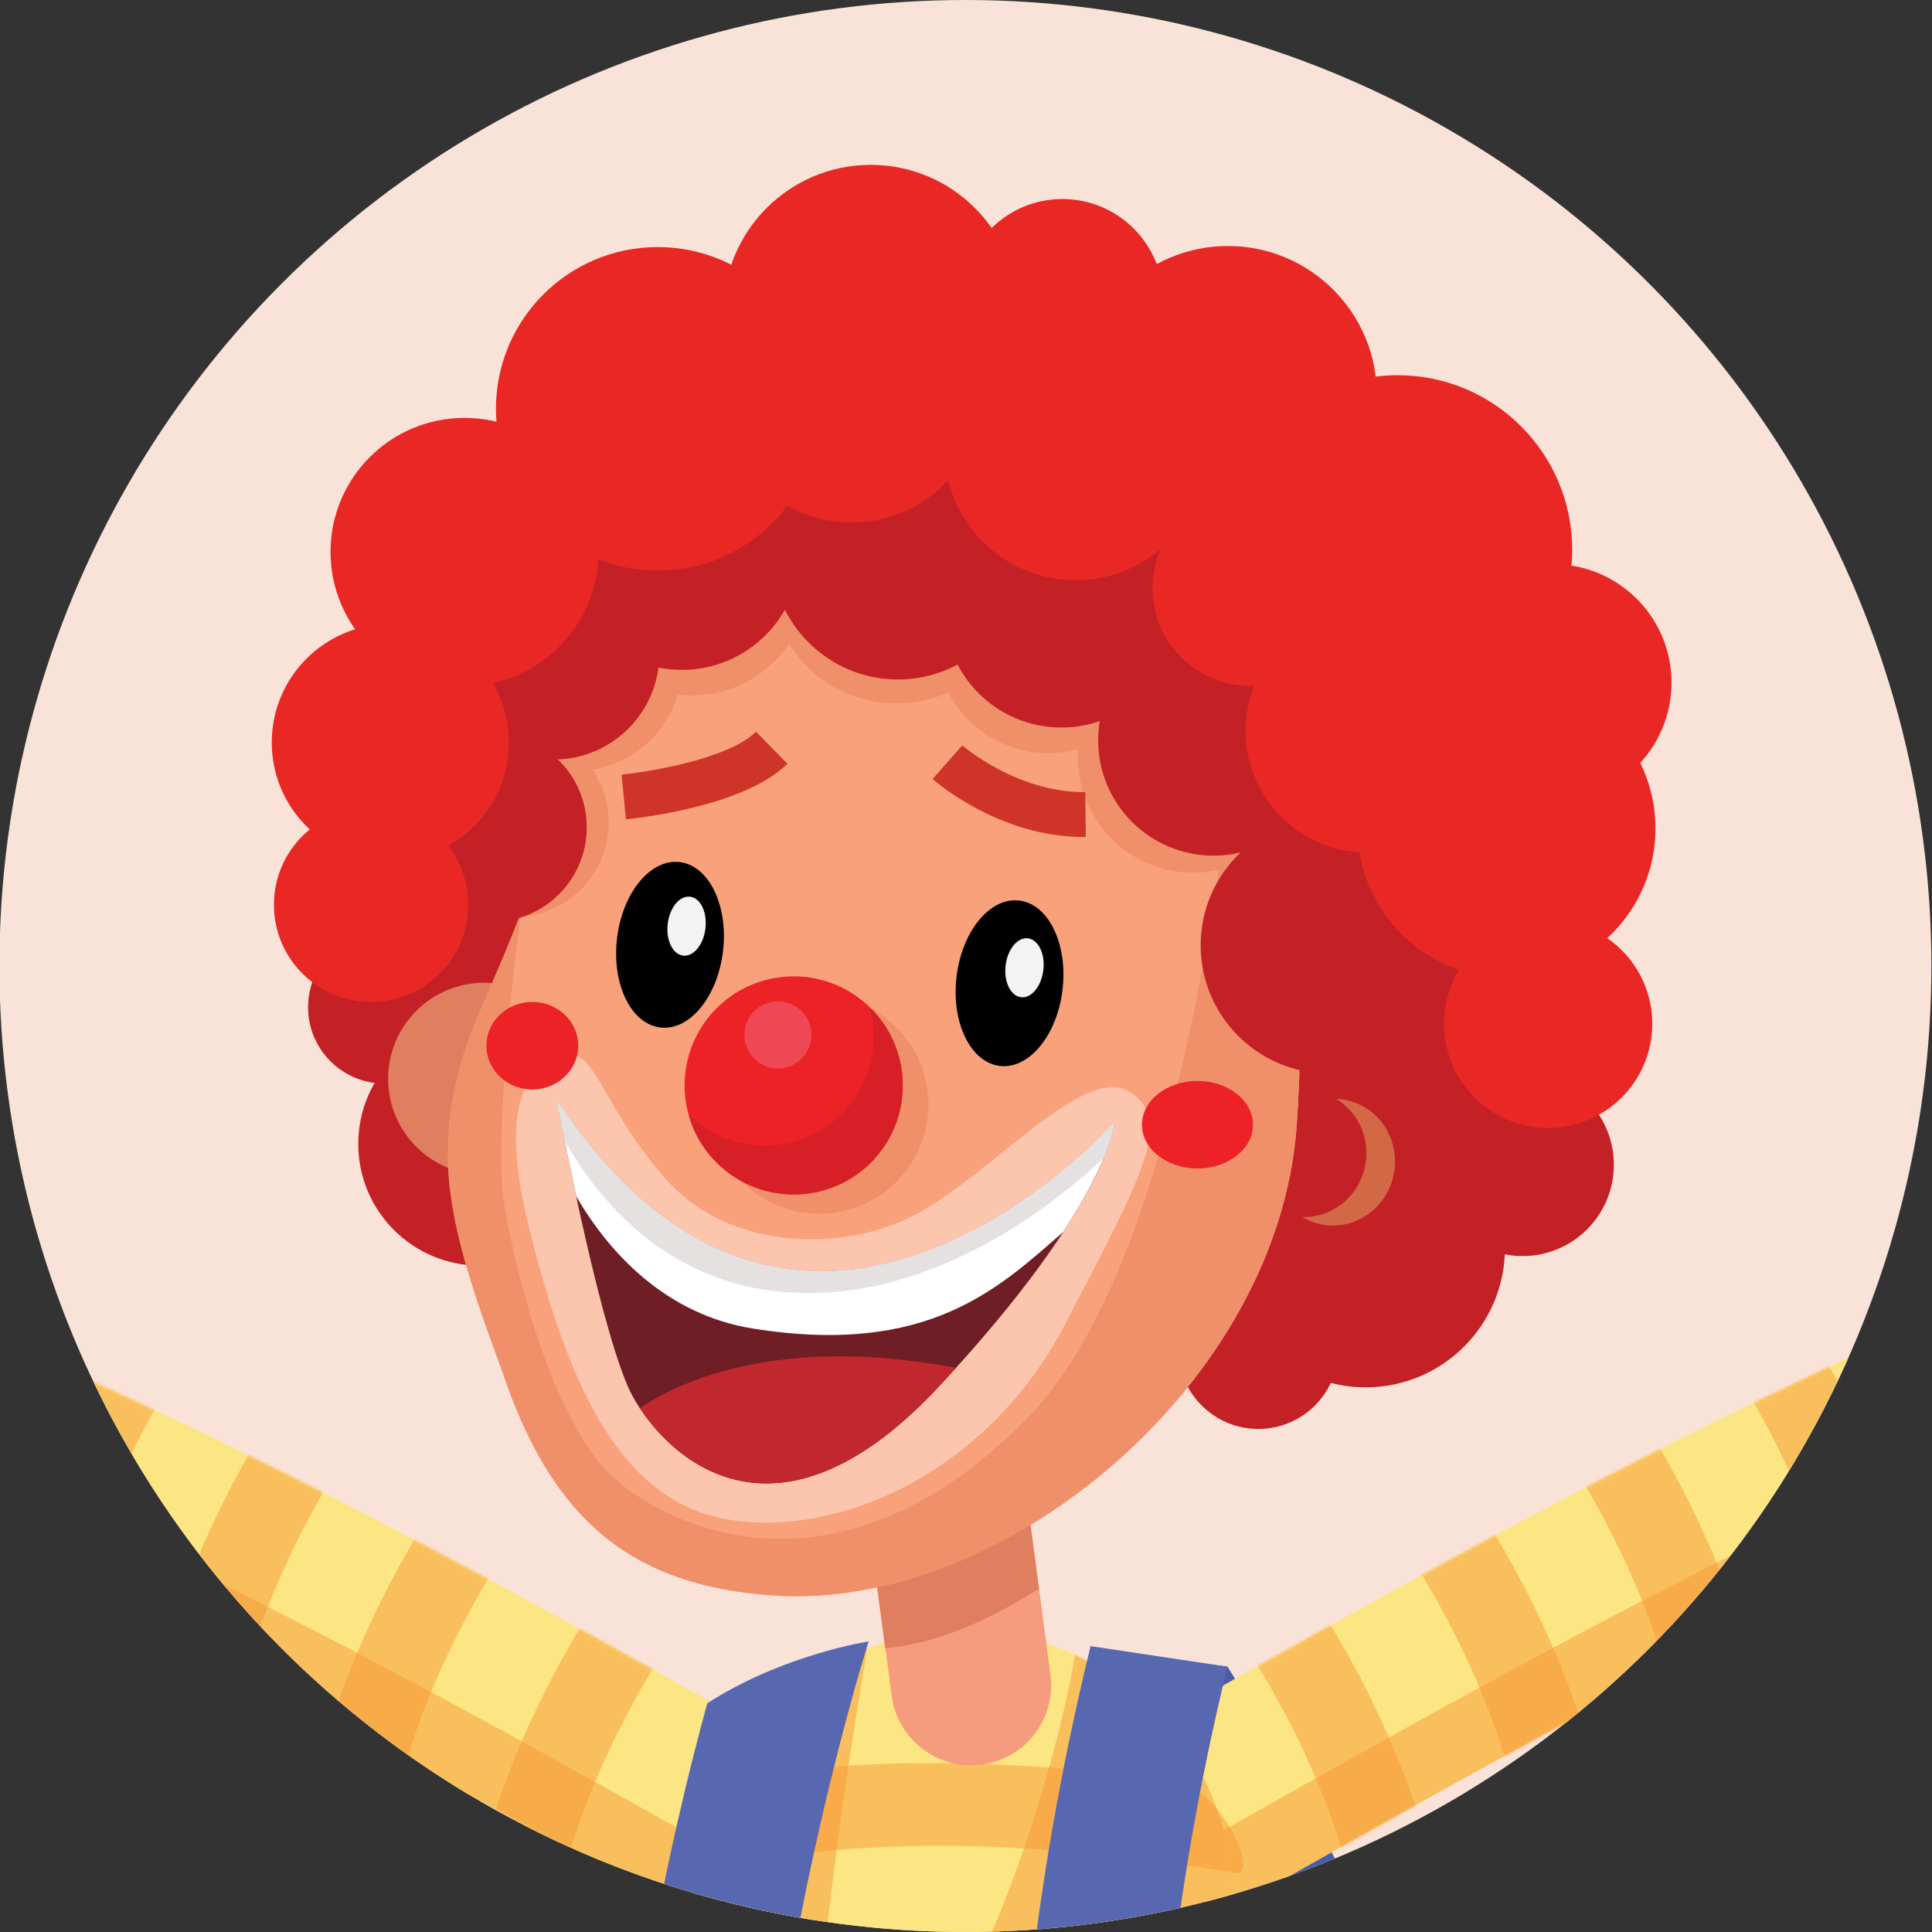 <?xml version="1.0" encoding="utf-8"?>
<!-- Generator: Adobe Illustrator 25.2.3, SVG Export Plug-In . SVG Version: 6.00 Build 0)  -->
<svg version="1.1" id="Layer_1" xmlns="http://www.w3.org/2000/svg" xmlns:xlink="http://www.w3.org/1999/xlink" x="0px" y="0px"
	 viewBox="0 0 576 576" enable-background="new 0 0 576 576" xml:space="preserve">
<rect x="0" y="0" width="576" height="576" fill="#333333" stroke="none"/>
<g>
	<g>
		<defs>
			<circle id="SVGID_1_" cx="287.82" cy="288" r="288"/>
		</defs>
		<use xlink:href="#SVGID_1_"  overflow="visible" fill="#F9E3D9"/>
		<clipPath id="SVGID_2_">
			<use xlink:href="#SVGID_1_"  overflow="visible"/>
		</clipPath>
		<g clip-path="url(#SVGID_2_)">
			<path fill="#495DAA" d="M367.23,592.87h48.12c-17.07-41.84-35.52-74-49.39-95.97c-3.49-0.52-38.86-4.01-38.86-4.01l-4.14,23.55
				c1.65,2.64,3.39,5.39,5.21,8.27C339.51,542.68,353.56,564.95,367.23,592.87z"/>
			<g>
				<path fill="#FCE583" d="M225.37,578.54c-4.92,0-9.91-1.23-14.5-3.82l-5.2-2.93c-96.06-54.14-227.62-128.28-354.59-162.23
					c-15.79-4.23-25.17-20.45-20.95-36.25c4.22-15.79,20.45-25.17,36.25-20.95C0.59,388.25,135.92,464.52,234.74,520.21l5.2,2.93
					c14.25,8.03,19.29,26.08,11.26,40.32C245.75,573.12,235.72,578.54,225.37,578.54z"/>
				<path fill="#FCE583" d="M362.93,567.08c4.92,0,9.91-1.23,14.51-3.82l5.2-2.93c96.06-54.14,227.62-128.28,354.58-162.23
					c15.79-4.23,25.18-20.45,20.95-36.25c-4.22-15.79-20.45-25.17-36.24-20.95c-134.21,35.9-269.55,112.16-368.36,167.85l-5.2,2.93
					c-14.25,8.03-19.29,26.08-11.26,40.32C342.54,561.65,352.59,567.08,362.93,567.08z"/>
				<path opacity="0.47" fill="#F79532" d="M349.56,549.89c4.92,0,9.91-1.23,14.5-3.82l5.2-2.93
					c96.07-54.14,227.62-128.28,354.59-162.24c15.79-4.22,25.17-20.45,20.95-36.24c-0.06-0.23-0.15-0.44-0.22-0.67
					c6.46,3.8,11.49,10.04,13.58,17.85c4.23,15.79-5.16,32.02-20.95,36.25c-126.97,33.95-258.53,108.09-354.58,162.23l-5.2,2.93
					c-4.59,2.59-9.59,3.82-14.51,3.82c-10.34,0-20.38-5.42-25.82-15.08c-1.13-2-1.97-4.09-2.6-6.21
					C339.06,548.46,344.27,549.89,349.56,549.89z"/>
				<path opacity="0.47" fill="#F79532" d="M238.74,561.35c-4.92,0-9.91-1.23-14.5-3.81l-5.21-2.94
					C122.97,500.46-8.58,426.32-135.55,392.37c-15.79-4.22-25.18-20.45-20.95-36.25c0.06-0.23,0.14-0.44,0.21-0.66
					c-6.45,3.8-11.49,10.04-13.58,17.85c-4.22,15.79,5.16,32.02,20.95,36.25c126.97,33.95,258.53,108.09,354.59,162.23l5.2,2.93
					c4.59,2.59,9.58,3.82,14.5,3.82c10.34,0,20.38-5.42,25.82-15.08c1.14-2,1.98-4.09,2.6-6.21
					C249.23,559.92,244.03,561.35,238.74,561.35z"/>
				<path fill="#FCE583" d="M366.05,592.87c0.25-5.76,0.56-10.39,0.88-15.08c0.14-2.03,0.28-4.09,0.42-6.22
					c2.85-44.21-30.68-82.36-74.89-85.21c-44.21-2.87-82.36,30.67-85.21,74.88c-0.12,1.94-0.25,3.8-0.38,5.65
					c-0.54,7.92-1.05,15.53-1.39,25.98H366.05z"/>
				<defs>
					<filter id="Adobe_OpacityMaskFilter" filterUnits="userSpaceOnUse" x="-107.22" y="347.13" width="784.58" height="245.74">
						<feColorMatrix  type="matrix" values="1 0 0 0 0  0 1 0 0 0  0 0 1 0 0  0 0 0 1 0"/>
					</filter>
				</defs>
				<mask maskUnits="userSpaceOnUse" x="-107.22" y="347.13" width="784.58" height="245.74" id="SVGID_3_">
					<g filter="url(#Adobe_OpacityMaskFilter)">
						<g>
							<path fill="#FFFFFF" d="M288.2,829.02c-43.06,0-78.67-34.16-80.12-77.52c-4.55-135.6-3-158.3-1.21-184.61
								c0.13-1.85,0.25-3.71,0.38-5.65c2.85-44.21,41-77.75,85.21-74.88c44.21,2.85,77.74,41,74.89,85.21
								c-0.14,2.13-0.28,4.19-0.42,6.22c-1.43,21.02-2.78,40.87,1.49,168.32c1.48,44.28-33.2,81.37-77.48,82.86
								C290.02,829,289.11,829.02,288.2,829.02z"/>
						</g>
						<g>
							<path fill="#FFFFFF" d="M225.37,578.54c-4.92,0-9.91-1.23-14.5-3.82l-5.2-2.93c-96.06-54.14-227.62-128.28-354.59-162.23
								c-15.79-4.23-25.17-20.45-20.95-36.25c4.22-15.79,20.45-25.17,36.25-20.95C0.59,388.25,135.92,464.52,234.74,520.21l5.2,2.93
								c14.25,8.03,19.29,26.08,11.26,40.32C245.75,573.12,235.72,578.54,225.37,578.54z"/>
						</g>
						<g>
							<path fill="#FFFFFF" d="M362.93,567.08c4.92,0,9.91-1.23,14.51-3.82l5.2-2.93c96.06-54.14,227.62-128.28,354.58-162.23
								c15.79-4.23,25.18-20.45,20.95-36.25c-4.22-15.79-20.45-25.17-36.24-20.95c-134.21,35.9-269.55,112.16-368.36,167.85
								l-5.2,2.93c-14.25,8.03-19.29,26.08-11.26,40.32C342.54,561.65,352.59,567.08,362.93,567.08z"/>
						</g>
					</g>
				</mask>
				<g opacity="0.47" mask="url(#SVGID_3_)">
					<path fill="#F79532" d="M395.92,592.87l0.2-0.9c-121.77-26.64-216.12-0.91-220.08,0.2l0.2,0.7H395.92z"/>
					<path fill="#F79532" d="M368.47,558.41c-104.71-17.77-154.8-0.8-155.65-0.56l-6.69-23.91c3.43-0.96,44.61-15.65,142.78-3.51
						C364.05,532.31,375.8,559.66,368.47,558.41z"/>
					<path fill="#F79532" d="M404.62,570.16c-7.1-40.22-32.18-77.58-32.43-77.95l20.56-13.93c1.15,1.7,28.31,42.19,36.32,87.57
						L404.62,570.16z"/>
					<path fill="#F79532" d="M453.01,542.15c-7.09-40.22-32.18-77.58-32.43-77.95l20.56-13.93c1.15,1.7,28.32,42.19,36.33,87.57
						L453.01,542.15z"/>
					<path fill="#F79532" d="M500.11,512.86c-7.09-40.22-32.18-77.58-32.43-77.95l20.56-13.93c1.16,1.7,28.31,42.19,36.32,87.57
						L500.11,512.86z"/>
					<path fill="#F79532" d="M548.5,484.85c-7.1-40.21-32.18-77.58-32.43-77.95l20.55-13.92c1.16,1.7,28.32,42.18,36.33,87.56
						L548.5,484.85z"/>
					<path fill="#F79532" d="M599.43,459.39c-7.1-40.22-32.18-77.59-32.43-77.96l20.56-13.92c1.15,1.7,28.31,42.19,36.32,87.57
						L599.43,459.39z"/>
					<path fill="#F79532" d="M652.9,439.01c-7.09-40.21-32.18-77.58-32.43-77.95l20.56-13.93c1.16,1.7,28.32,42.19,36.33,87.57
						L652.9,439.01z"/>
					<path fill="#F79532" d="M165.51,570.16l-24.45-4.31c8.01-45.38,35.17-85.86,36.33-87.57l20.55,13.93l-10.27-6.96l10.28,6.96
						C197.7,492.57,172.58,530.11,165.51,570.16z"/>
					<path fill="#F79532" d="M117.13,542.15l-24.45-4.31c8.01-45.38,35.17-85.86,36.33-87.57l20.55,13.93l-10.28-6.96l10.29,6.95
						C149.31,464.56,124.19,502.1,117.13,542.15z"/>
					<path fill="#F79532" d="M70.02,512.86l-24.45-4.31c8.01-45.38,35.17-85.86,36.33-87.57l20.55,13.93l-10.28-6.96l10.29,6.96
						C102.2,435.27,77.09,472.82,70.02,512.86z"/>
					<path fill="#F79532" d="M21.64,484.85l-24.45-4.31c8.01-45.38,35.17-85.86,36.32-87.56l20.56,13.92l-10.28-6.96l10.29,6.96
						C53.82,407.26,28.7,444.81,21.64,484.85z"/>
					<path fill="#F79532" d="M-29.3,459.39l-24.45-4.31c8.01-45.38,35.17-85.87,36.33-87.57l20.55,13.92l-10.27-6.96l10.28,6.95
						C2.89,381.8-22.23,419.34-29.3,459.39z"/>
					<path fill="#F79532" d="M-82.77,439.01l-24.45-4.31c8.01-45.38,35.17-85.86,36.32-87.57l20.56,13.93l-10.28-6.96l10.29,6.96
						C-50.59,361.42-75.7,398.97-82.77,439.01z"/>
				</g>
				<path opacity="0.47" fill="#F79532" d="M244.64,592.87c4.81-48.34,12.2-91.49,13.95-101.36c-8.8,3.38-16.9,8.26-23.93,14.38
					l-10.39,71.98l-2.28,15H244.64z"/>
				<path opacity="0.47" fill="#F79532" d="M366.05,592.87c0.25-5.76,0.56-10.39,0.88-15.08c0.14-2.03,0.28-4.09,0.42-6.22
					c2.21-34.22-17.39-64.8-46.85-78.2c-1.89,11.62-10.63,54.27-32.29,99.49H366.05z"/>
			</g>
			<g>
				<path fill="#F4F4F4" d="M761.8,385.76c0.74,0.08,1.49,0.1,2.25,0.05c0.36-0.02,36.08-1.94,72.45,1.72
					c7.86,0.8,14.89-4.94,15.68-12.82c0.8-7.86-4.94-14.89-12.81-15.68c-38.68-3.9-75.38-1.91-76.92-1.83
					c-7.9,0.44-13.94,7.21-13.5,15.1C749.35,379.44,754.91,385.07,761.8,385.76z"/>
				<path fill="#E6E6E5" d="M818.33,380.59c20.49,1.11,29.55-1.81,33.87-8.61c0.08,0.9,0.08,1.81-0.01,2.74
					c-0.79,7.88-7.82,13.61-15.68,12.82c-21.53-2.17-42.83-2.38-56.71-2.19C786.19,383.07,799.43,379.56,818.33,380.59z"/>
				<path fill="#F4F4F4" d="M684.6,361.57c0,24.76,21.03,44.82,46.96,44.82c25.94,0,46.96-20.07,46.96-44.82
					c0-18.9,2.05-58.29-14.37-49.65c-9.07,4.78-35.81,9.07-35.34-9.07C729.3,284.7,684.6,336.81,684.6,361.57z"/>
				<path fill="#F4F4F4" d="M711.64,351.55c6.88,0,12.95-4.96,14.12-11.97c6.92-41.56,4.05-69.55,3.93-70.73
					c-0.84-7.86-7.92-13.54-15.77-12.71c-7.86,0.84-13.55,7.89-12.72,15.75c0.05,0.54,2.49,25.81-3.7,62.98
					c-1.3,7.81,3.97,15.19,11.77,16.49C710.07,351.48,710.87,351.55,711.64,351.55z"/>
				<path fill="#F4F4F4" d="M762.65,346.56c0.17-0.16,17.33-15.77,61.1-19.91c7.88-0.74,13.66-7.73,12.92-15.61
					s-7.73-13.66-15.61-12.92c-54.18,5.11-76.17,25.68-78.5,28.01l20.26,20.26L762.65,346.56z"/>
				<path fill="#F4F4F4" d="M819.4,417.54c6.2,0,11.91-4.05,13.74-10.31c2.23-7.59-2.13-15.55-9.72-17.77
					c-28.75-8.41-74.62-13.81-76.56-14.04c-7.85-0.9-14.97,4.71-15.89,12.57c-0.91,7.86,4.71,14.97,12.57,15.89
					c0.45,0.05,45.41,5.35,71.83,13.08C816.71,417.35,818.07,417.54,819.4,417.54z"/>
				<path fill="#E6E6E5" d="M684.6,361.57c0-9.25,6.25-22.33,14.05-34.14c4.72-33.07,2.6-55.05,2.55-55.54
					c-0.83-7.86,4.86-14.91,12.72-15.75c0.83-0.08,1.65-0.08,2.45-0.03c-3.79,4.12-8.18,10.61-8.88,19.05
					c-1.28,15.28,1.91,38.83-0.64,52.84c-2.55,14.01,8.28,29.92,8.28,29.92s-3.82,14.01,3.18,22.92c7,8.92,15.91,12.09,28.65,12.73
					c12.73,0.63,30.56,6.36,60.48,10.82c13.58,2.02,21.51,1.68,26.13,0.71c-0.1,0.71-0.23,1.42-0.44,2.13
					c-1.83,6.25-7.54,10.31-13.74,10.31c-1.33,0-2.69-0.19-4.03-0.58c-22.79-6.67-59.37-11.53-69.27-12.77
					c-4.58,1.42-9.46,2.2-14.54,2.2C705.62,406.39,684.6,386.32,684.6,361.57z"/>
				<path fill="#F4F4F4" d="M703.97,421.26c0.76,0,1.52-0.06,2.28-0.18c7.81-1.25,13.13-8.6,11.88-16.41
					c-4.23-26.45-25.92-61.19-26.84-62.66c-4.21-6.7-13.05-8.71-19.75-4.5c-6.7,4.21-8.71,13.05-4.51,19.74l0,0
					c5.42,8.63,20.08,34.79,22.82,51.95C690.97,416.24,697.06,421.26,703.97,421.26z"/>
				<path fill="#E6E6E5" d="M779.43,330.54c4.46-4.46,28.65-10.19,38.2-12.09c7.51-1.5,14.99-5.77,17.86-11.85
					c0.61,1.38,1.02,2.87,1.17,4.46c0.74,7.88-5.04,14.86-12.92,15.61c-21.07,1.99-35.96,6.64-45.77,10.95
					C777.23,335.72,776.94,333.03,779.43,330.54z"/>
				<path fill="#F4F4F4" d="M767.8,362.53c0.74,0,1.49-0.06,2.25-0.18c0.35-0.06,35.7-5.55,72.25-5.55
					c7.91,0,14.33-6.42,14.33-14.33c0-7.91-6.42-14.33-14.33-14.33c-38.87,0-75.19,5.67-76.72,5.91
					c-7.81,1.23-13.14,8.57-11.91,16.38C754.78,357.5,760.87,362.53,767.8,362.53z"/>
				<path fill="#E6E6E5" d="M823.52,351.71c20.5-0.95,29.21-4.76,32.84-11.96c0.17,0.88,0.27,1.79,0.27,2.73
					c0,7.91-6.42,14.33-14.33,14.33c-21.64,0-42.85,1.93-56.64,3.51C791.79,357.41,804.61,352.59,823.52,351.71z"/>
				<path fill="#E6E6E5" d="M671.54,337.51c0.1-0.07,0.22-0.12,0.33-0.18c-1.93,4.24-1.76,9.33,0.89,13.56
					c5.42,8.63,20.07,34.79,22.82,51.95c1.13,7.04,7.21,12.06,14.12,12.06c0.76,0,1.51-0.06,2.28-0.18
					c1.83-0.29,3.52-0.93,5.03-1.83c-1.93,4.21-5.85,7.41-10.76,8.19c-0.76,0.12-1.53,0.18-2.28,0.18
					c-6.91,0-12.99-5.02-14.12-12.06c-2.74-17.15-17.4-43.31-22.82-51.95C662.82,350.56,664.84,341.72,671.54,337.51z"/>
			</g>
			<g>
				<g>
					<path fill="#5868B0" d="M348.91,592.87c3.16-28.83,8.5-60.94,17.05-95.97l-40.82-6.13c-9.16,37.56-14.83,71.65-18.15,102.1
						H348.91z"/>
				</g>
				<g>
					<path fill="#5868B0" d="M234.78,592.87c9.89-58.29,23.95-102.76,24.19-103.49c0,0-25.47,3.82-48.12,18.45
						c-5.5,20.09-12.87,50.16-18.62,85.04H234.78z"/>
				</g>
			</g>
			<g>
				<g>
					<path fill="#C42126" d="M160.93,274.04c0-19.95-16.17-36.12-36.13-36.12c-19.95,0-36.12,16.17-36.12,36.12
						c0,19.95,16.17,36.13,36.12,36.13C144.75,310.17,160.93,293.99,160.93,274.04z"/>
					<path fill="#C42126" d="M137.37,300.3c0,12.57-10.19,22.76-22.76,22.76c-12.57,0-22.76-10.19-22.76-22.76
						s10.19-22.76,22.76-22.76C127.18,277.54,137.37,287.73,137.37,300.3z"/>
					<circle fill="#C42126" cx="396.16" cy="310.48" r="30.56"/>
					<circle fill="#C42126" cx="453.93" cy="347.26" r="27.22"/>
					<path fill="#C42126" d="M395.21,304.28c0,18.19,14.75,32.94,32.94,32.94c18.2,0,32.95-14.75,32.95-32.94
						c0-18.2-14.75-32.95-32.95-32.95C409.96,271.34,395.21,286.09,395.21,304.28z"/>
					<path fill="#C42126" d="M365.6,372.08c0-22.94,18.59-41.54,41.54-41.54c22.95,0,41.54,18.6,41.54,41.54
						s-18.59,41.54-41.54,41.54C384.2,413.62,365.6,395.02,365.6,372.08z"/>
					<circle fill="#C42126" cx="375.15" cy="402.16" r="23.87"/>
					<path fill="#C42126" d="M179.39,341.04c0-20.04-16.25-36.28-36.29-36.28c-20.04,0-36.29,16.24-36.29,36.28
						c0,20.04,16.24,36.29,36.29,36.29C163.14,377.34,179.39,361.09,179.39,341.04z"/>
					<path fill="#C42126" d="M425.28,346.3c0,15.82-12.82,28.65-28.65,28.65s-28.65-12.83-28.65-28.65
						c0-15.82,12.82-28.65,28.65-28.65S425.28,330.48,425.28,346.3z"/>
				</g>
				<path fill="#F59C7E" d="M289.49,526.31c-11.79,0-22.05-8.73-23.64-20.74l-11.77-88.81c-1.74-13.07,7.46-25.07,20.53-26.8
					c13.08-1.72,25.07,7.46,26.8,20.53l11.77,88.81c1.74,13.07-7.45,25.07-20.53,26.8C291.6,526.23,290.54,526.31,289.49,526.31z"/>
				<path fill="#E07E60" d="M263.9,491.45c9.67-1.02,23.87-3.94,45.84-17.79l-8.32-63.18c-0.67-5.08-2.92-9.57-6.15-13.07
					l-40.41,25.18L263.9,491.45z"/>
				<path fill="#E07E60" d="M173.02,321.63c0,15.82-12.82,28.65-28.65,28.65s-28.65-12.82-28.65-28.65
					c0-15.83,12.83-28.65,28.65-28.65S173.02,305.8,173.02,321.63z"/>
				<path fill="#D36846" d="M400.98,327.91c-0.87-0.16-1.74-0.23-2.59-0.26c6.44,3.86,10.14,11.58,8.67,19.62
					c-1.71,9.37-9.84,15.87-18.81,15.56c1.79,1.07,3.78,1.87,5.95,2.26c9.94,1.81,19.52-5.03,21.39-15.3
					C417.46,339.51,410.92,329.72,400.98,327.91z"/>
				<path fill="#F8A17B" d="M386.61,335.32c-5.26,76.82-86.71,144.82-155.65,140.37c-41.87-2.7-65.44-21.88-80.22-63.98
					c-6.12-17.44-17.18-44.3-17.18-66.85c0-39.71,19.1-49.66,34.38-114.59c7-29.75,49-84.38,102.17-80.21
					C338.99,155.45,396.16,195.9,386.61,335.32z"/>
				<path fill="#F0906B" d="M230.96,475.69c68.94,4.44,150.39-63.56,155.65-140.37c0.34-5.01,0.59-9.87,0.76-14.62
					c-23.69-459.51,14.83,3.96-80.98,101.99c-59.44,60.83-113.26,29.46-126.05,15.28c-17.67-19.57-27.43-63.37-30.08-79.26
					c-2.55-15.28,1.47-61.38,5.21-87.01c-11.57,30.8-21.92,43.92-21.92,73.16c0,22.55,11.07,49.41,17.18,66.85
					C165.51,453.82,189.09,472.99,230.96,475.69z"/>
				<g>
					<circle fill="#F0906B" cx="312.6" cy="190.64" r="33.9"/>
					<path fill="#F0906B" d="M304.96,172.02c0,20.83-16.89,37.72-37.72,37.72c-20.83,0-37.72-16.88-37.72-37.72
						s16.89-37.72,37.72-37.72C288.07,134.3,304.96,151.19,304.96,172.02z"/>
					<path fill="#F0906B" d="M140.24,198.29c0-17.41,14.11-31.52,31.51-31.52c17.41,0,31.51,14.11,31.51,31.52
						c0,17.4-14.1,31.51-31.51,31.51C154.35,229.8,140.24,215.69,140.24,198.29z"/>
					<path fill="#F0906B" d="M170.79,172.02c0-19.51,15.82-35.34,35.33-35.34c19.51,0,35.34,15.82,35.34,35.34
						s-15.82,35.34-35.34,35.34C186.62,207.36,170.79,191.54,170.79,172.02z"/>
					<path fill="#C42126" d="M305.44,164.86c0,20.83-16.89,37.72-37.72,37.72c-20.83,0-37.72-16.88-37.72-37.72
						s16.89-37.72,37.72-37.72C288.55,127.14,305.44,144.03,305.44,164.86z"/>
					<path fill="#F0906B" d="M181.46,245.23c0,15.56-12.62,28.18-28.18,28.18s-28.17-12.62-28.17-28.18
						c0-15.55,12.61-28.17,28.17-28.17S181.46,229.68,181.46,245.23z"/>
					<path fill="#C42126" d="M167.93,164.38c0-19.51,15.82-35.33,35.33-35.33c19.51,0,35.34,15.82,35.34,35.33
						c0,19.51-15.82,35.34-35.34,35.34C183.75,199.71,167.93,183.89,167.93,164.38z"/>
					<path fill="#C42126" d="M174.93,246.67c0,15.56-12.62,28.17-28.17,28.17c-15.56,0-28.18-12.61-28.18-28.17
						s12.62-28.17,28.18-28.17C162.32,218.5,174.93,231.11,174.93,246.67z"/>
					<path fill="#F0906B" d="M321.36,225.81c0-18.99,15.39-34.38,34.38-34.38s34.38,15.39,34.38,34.38s-15.39,34.38-34.38,34.38
						S321.36,244.8,321.36,225.81z"/>
					<path fill="#C42126" d="M133.55,194.94c0-17.41,14.1-31.52,31.51-31.52s31.51,14.11,31.51,31.52c0,17.4-14.1,31.51-31.51,31.51
						S133.55,212.34,133.55,194.94z"/>
					<path fill="#E92825" d="M244.32,121.88c0,26.64-21.59,48.23-48.23,48.23s-48.23-21.59-48.23-48.23
						c0-26.63,21.59-48.22,48.23-48.22S244.32,95.26,244.32,121.88z"/>
					<path fill="#E92825" d="M303.53,93.08c0,24.26-19.66,43.92-43.92,43.92s-43.92-19.66-43.92-43.92s19.66-43.93,43.92-43.93
						S303.53,68.82,303.53,93.08z"/>
					<circle fill="#E92825" cx="316.74" cy="89.42" r="30.08"/>
					<path fill="#E92825" d="M321.67,117.75c0,24.52,19.88,44.4,44.41,44.4c24.52,0,44.41-19.88,44.41-44.4
						c0-24.53-19.89-44.41-44.41-44.41C341.55,73.35,321.67,93.23,321.67,117.75z"/>
					<path fill="#E92825" d="M364.64,163.9c0,28.74,23.31,52.04,52.05,52.04c28.74,0,52.04-23.3,52.04-52.04
						s-23.3-52.04-52.04-52.04C387.95,111.86,364.64,135.16,364.64,163.9z"/>
					<path fill="#E92825" d="M427.67,203.53c0,19.51,15.82,35.34,35.34,35.34s35.33-15.82,35.33-35.34S482.52,168.2,463,168.2
						S427.67,184.02,427.67,203.53z"/>
					<path fill="#E92825" d="M430.53,305.24c0-17.14,13.9-31.03,31.03-31.03c17.15,0,31.04,13.9,31.04,31.03
						c0,17.14-13.9,31.03-31.04,31.03C444.43,336.27,430.53,322.38,430.53,305.24z"/>
					<circle fill="#E92825" cx="110.63" cy="269.75" r="28.97"/>
					<path fill="#C42126" d="M357.96,281.84c0-21.09,17.11-38.19,38.2-38.19s38.19,17.1,38.19,38.19s-17.1,38.2-38.19,38.2
						S357.96,302.93,357.96,281.84z"/>
					<path fill="#C42126" d="M281.56,182.05c0-19.25,15.61-34.85,34.86-34.85c19.25,0,34.85,15.61,34.85,34.85
						c0,19.25-15.61,34.86-34.85,34.86C297.17,216.91,281.56,201.3,281.56,182.05z"/>
					<path fill="#C42126" d="M327.4,220.72c0-18.99,15.4-34.38,34.38-34.38c18.99,0,34.38,15.39,34.38,34.38
						s-15.39,34.38-34.38,34.38C342.8,255.1,327.4,239.71,327.4,220.72z"/>
					<path fill="#E92825" d="M404.75,246.99c0-24.53,19.88-44.41,44.4-44.41c24.53,0,44.41,19.88,44.41,44.41
						c0,24.52-19.88,44.4-44.41,44.4C424.63,291.39,404.75,271.51,404.75,246.99z"/>
					<circle fill="#E92825" cx="320.72" cy="133.82" r="39.15"/>
					<circle fill="#E92825" cx="253.87" cy="116.64" r="39.15"/>
					<path fill="#E92825" d="M401.89,175.36c0,16.09-13.04,29.13-29.13,29.13c-16.08,0-29.12-13.04-29.12-29.13
						s13.04-29.13,29.12-29.13C388.85,146.24,401.89,159.28,401.89,175.36z"/>
					<circle fill="#E92825" cx="407.62" cy="217.86" r="36.29"/>
					<path fill="#E92825" d="M151.69,221.36c0,19.51-15.81,35.33-35.33,35.33s-35.34-15.82-35.34-35.33
						c0-19.51,15.82-35.34,35.34-35.34S151.69,201.85,151.69,221.36z"/>
					<path fill="#E92825" d="M178.43,164.54c0,22.06-17.88,39.95-39.95,39.95c-22.06,0-39.94-17.89-39.94-39.95
						c0-22.07,17.88-39.95,39.94-39.95C160.55,124.59,178.43,142.48,178.43,164.54z"/>
				</g>
				<g>
					<path opacity="0.39" fill="#FFFFFF" d="M169.84,314.62c-8.81,1.48-22.91,8.28-12.09,51.57c10.82,43.28,25.47,80.21,57.94,86.58
						c32.46,6.37,78.3-12.73,101.85-57.93c23.56-45.2,32.47-61.12,19.1-69.39c-13.37-8.28-40.75,24.19-63.03,36.29
						c-22.28,12.09-56.02,10.82-74.49-9.55C180.66,331.81,177.48,313.36,169.84,314.62z"/>
					<path fill="#CE3427" d="M186.62,244.25l-1.3-13.31c8.36-0.82,31.86-4.71,40.07-12.77l9.37,9.54
						C221.72,240.51,190.17,243.91,186.62,244.25z"/>
					<path fill="#CE3427" d="M323.03,249.53c-25.2,0-44.19-16.56-44.99-17.28l8.85-10.02c0.16,0.14,16.12,13.92,36.15,13.92
						c0.18,0,0.35,0,0.52,0l0.16,13.37C323.48,249.53,323.26,249.53,323.03,249.53z"/>
					<g>
						<path fill="#F0906B" d="M266.46,305.56c13.13,12.25,13.84,32.83,1.59,45.96s-32.83,13.84-45.96,1.59
							c-13.13-12.25-13.84-32.83-1.59-45.96C232.75,294.02,253.32,293.31,266.46,305.56z"/>
						<path fill="#EC2227" d="M258.81,299.83c13.14,12.25,13.85,32.83,1.6,45.96s-32.83,13.84-45.96,1.59
							c-13.14-12.25-13.85-32.83-1.6-45.96C225.1,288.29,245.68,287.58,258.81,299.83z"/>
						<path fill="#D71F27" d="M251.76,331.23c-12.25,13.13-32.83,13.85-45.96,1.6c-0.17-0.16-0.33-0.33-0.49-0.48
							c1.55,5.57,4.6,10.8,9.14,15.04c13.13,12.25,33.71,11.54,45.96-1.59c12.09-12.96,11.54-33.18-1.11-45.48
							C262.23,310.86,259.77,322.64,251.76,331.23z"/>
						<path fill="#EF4754" d="M241.92,308.1c0.24,5.52-4.03,10.19-9.56,10.44c-5.52,0.24-10.19-4.04-10.44-9.56
							c-0.25-5.52,4.03-10.19,9.55-10.44C237,298.3,241.68,302.58,241.92,308.1z"/>
					</g>
					<g>
						<path fill="#010101" d="M183.95,279.84c-1.59,13.62,4.21,25.49,12.94,26.5c8.73,1.02,17.09-9.2,18.67-22.82
							c1.59-13.62-4.21-25.49-12.94-26.5C193.89,256,185.53,266.22,183.95,279.84z"/>
						<path fill="#F3F3F3" d="M199.07,275.46c-0.57,4.85,1.49,9.07,4.61,9.44c3.11,0.36,6.08-3.28,6.64-8.13
							c0.57-4.84-1.5-9.07-4.61-9.43C202.61,266.97,199.63,270.61,199.07,275.46z"/>
						<path fill="#010101" d="M285.17,291.3c-1.59,13.62,4.21,25.49,12.94,26.5c8.73,1.02,17.09-9.2,18.68-22.82
							c1.58-13.62-4.22-25.49-12.95-26.5C295.12,267.46,286.75,277.68,285.17,291.3z"/>
						<path fill="#F3F3F3" d="M299.81,287.87c-0.57,4.85,1.49,9.07,4.61,9.44c3.11,0.36,6.08-3.28,6.64-8.13
							c0.57-4.84-1.49-9.07-4.61-9.43C303.35,279.38,300.37,283.02,299.81,287.87z"/>
					</g>
					<g>
						<path fill="#6E1E24" d="M166.02,328c0,0,11.46,62.39,21.01,84.99c6.65,15.74,40.23,56.99,92.95,0.32
							c50.93-54.75,52.21-78.63,52.21-78.63S239.55,438.76,166.02,328z"/>
						<path fill="#FFFFFF" d="M224.59,396.11c52.21,8.28,73.22-12.09,92.4-28.82c14.63-22.4,15.19-32.62,15.19-32.62
							S239.55,438.76,166.02,328c0,0,2.33,12.68,5.76,28.66C181.62,373.56,198.54,391.98,224.59,396.11z"/>
						<path fill="#C1282D" d="M190.77,419.84c11.6,17.66,43.08,43.04,89.21-6.54c1.74-1.87,3.41-3.69,5.03-5.48
							C229.85,397.35,199.94,413.51,190.77,419.84z"/>
						<path fill="#E5E1E1" d="M332.18,334.68c0,0-92.63,104.09-166.16-6.68c0,0,0.87,4.74,2.33,12.05
							c9.5,16.88,29.87,42.7,66.43,45.25c44.54,3.11,81.91-28.33,94.3-40.16C331.98,338.05,332.18,334.68,332.18,334.68z"/>
					</g>
					<path fill="#EC2227" d="M373.56,335.32c0,7.21-7.41,13.05-16.55,13.05c-9.14,0-16.55-5.84-16.55-13.05
						c0-7.21,7.41-13.05,16.55-13.05C366.15,322.26,373.56,328.11,373.56,335.32z"/>
					<path fill="#EC2227" d="M172.39,311.76c0,7.21-6.13,13.05-13.69,13.05c-7.56,0-13.69-5.84-13.69-13.05
						c0-7.21,6.13-13.05,13.69-13.05C166.26,298.71,172.39,304.55,172.39,311.76z"/>
				</g>
			</g>
			<g>
				<path fill="#F4F4F4" d="M-173.5,397.22c-0.74,0.08-1.49,0.09-2.26,0.05c-0.35-0.02-36.08-1.94-72.45,1.72
					c-7.87,0.79-14.89-4.95-15.69-12.82c-0.79-7.87,4.95-14.89,12.82-15.69c38.68-3.9,75.38-1.91,76.92-1.82
					c7.9,0.44,13.94,7.21,13.5,15.1C-161.05,390.91-166.61,396.53-173.5,397.22z"/>
				<path fill="#E6E6E5" d="M-230.02,392.05c-20.49,1.1-29.55-1.81-33.87-8.61c-0.08,0.89-0.08,1.81,0.01,2.74
					c0.8,7.87,7.82,13.61,15.69,12.82c21.53-2.17,42.83-2.38,56.7-2.19C-197.89,394.53-211.13,391.02-230.02,392.05z"/>
				<path fill="#F4F4F4" d="M-96.3,373.03c0,24.76-21.02,44.82-46.96,44.82c-25.93,0-46.95-20.07-46.95-44.82
					c0-18.91-2.05-58.29,14.37-49.65c9.07,4.77,35.81,9.07,35.33-9.07C-140.99,296.16-96.3,348.27-96.3,373.03z"/>
				<path fill="#F4F4F4" d="M-123.34,363.01c-6.88,0-12.95-4.97-14.12-11.97c-6.92-41.56-4.06-69.55-3.93-70.73
					c0.84-7.86,7.92-13.54,15.77-12.71c7.86,0.84,13.55,7.89,12.71,15.75c-0.05,0.54-2.49,25.8,3.71,62.98
					c1.3,7.81-3.97,15.19-11.77,16.49C-121.77,362.95-122.56,363.01-123.34,363.01z"/>
				<path fill="#F4F4F4" d="M-174.35,358.02c-0.17-0.16-17.34-15.78-61.1-19.91c-7.88-0.74-13.66-7.73-12.92-15.61
					c0.74-7.88,7.72-13.66,15.61-12.92c54.18,5.11,76.17,25.68,78.49,28.01l-20.25,20.26L-174.35,358.02z"/>
				<path fill="#F4F4F4" d="M-231.09,429c-6.2,0-11.91-4.06-13.74-10.31c-2.23-7.59,2.13-15.55,9.72-17.77
					c28.76-8.41,74.63-13.82,76.56-14.04c7.85-0.9,14.97,4.71,15.89,12.57c0.91,7.86-4.71,14.97-12.57,15.89
					c-0.45,0.05-45.42,5.35-71.83,13.08C-228.41,428.81-229.76,429-231.09,429z"/>
				<path fill="#E6E6E5" d="M-96.3,373.03c0-9.26-6.25-22.34-14.05-34.14c-4.73-33.07-2.6-55.05-2.56-55.54
					c0.84-7.86-4.86-14.91-12.71-15.75c-0.84-0.09-1.65-0.08-2.46-0.03c3.79,4.12,8.18,10.61,8.89,19.05
					c1.27,15.28-1.91,38.83,0.64,52.84c2.55,14.01-8.28,29.92-8.28,29.92s3.82,14.01-3.18,22.92c-7,8.91-15.92,12.09-28.65,12.73
					c-12.73,0.63-30.56,6.36-60.48,10.82c-13.58,2.02-21.51,1.68-26.13,0.71c0.1,0.71,0.23,1.42,0.44,2.13
					c1.83,6.25,7.54,10.31,13.74,10.31c1.33,0,2.69-0.19,4.03-0.58c22.8-6.68,59.38-11.53,69.27-12.77c4.58,1.42,9.46,2.2,14.53,2.2
					C-117.32,417.85-96.3,397.78-96.3,373.03z"/>
				<path fill="#F4F4F4" d="M-115.67,432.72c-0.75,0-1.51-0.06-2.28-0.18c-7.81-1.25-13.13-8.6-11.88-16.41
					c4.24-26.45,25.93-61.19,26.85-62.66c4.2-6.7,13.05-8.72,19.75-4.5c6.7,4.21,8.71,13.05,4.5,19.74l0,0
					c-5.41,8.63-20.07,34.79-22.81,51.95C-102.67,427.7-108.76,432.72-115.67,432.72z"/>
				<path fill="#E6E6E5" d="M-191.13,342c-4.46-4.46-28.65-10.19-38.2-12.09c-7.51-1.51-15-5.77-17.86-11.85
					c-0.61,1.38-1.02,2.87-1.17,4.46c-0.74,7.87,5.04,14.86,12.92,15.61c21.07,1.99,35.96,6.64,45.76,10.95
					C-188.93,347.18-188.64,344.49-191.13,342z"/>
				<path fill="#F4F4F4" d="M-179.5,373.99c-0.74,0-1.49-0.06-2.25-0.18c-0.35-0.06-35.7-5.55-72.26-5.55
					c-7.91,0-14.32-6.42-14.32-14.33c0-7.91,6.41-14.33,14.32-14.33c38.88,0,75.19,5.67,76.72,5.91
					c7.81,1.23,13.14,8.56,11.92,16.38C-166.47,368.96-172.56,373.99-179.5,373.99z"/>
				<path fill="#E6E6E5" d="M-235.21,363.17c-20.5-0.95-29.21-4.76-32.84-11.96c-0.17,0.89-0.27,1.8-0.27,2.73
					c0,7.91,6.41,14.33,14.32,14.33c21.64,0,42.85,1.93,56.64,3.5C-203.49,368.87-216.31,364.05-235.21,363.17z"/>
				<path fill="#E6E6E5" d="M-83.23,348.97c-0.11-0.07-0.22-0.12-0.33-0.18c1.93,4.24,1.76,9.33-0.89,13.56
					c-5.42,8.63-20.08,34.79-22.82,51.94c-1.13,7.05-7.21,12.07-14.13,12.07c-0.75,0-1.51-0.06-2.28-0.18
					c-1.83-0.29-3.52-0.93-5.03-1.83c1.93,4.21,5.85,7.41,10.76,8.2c0.76,0.12,1.53,0.18,2.28,0.18c6.91,0,13-5.02,14.13-12.06
					c2.74-17.15,17.4-43.31,22.81-51.95C-74.52,362.02-76.54,353.18-83.23,348.97z"/>
			</g>
		</g>
	</g>
</g>
</svg>
